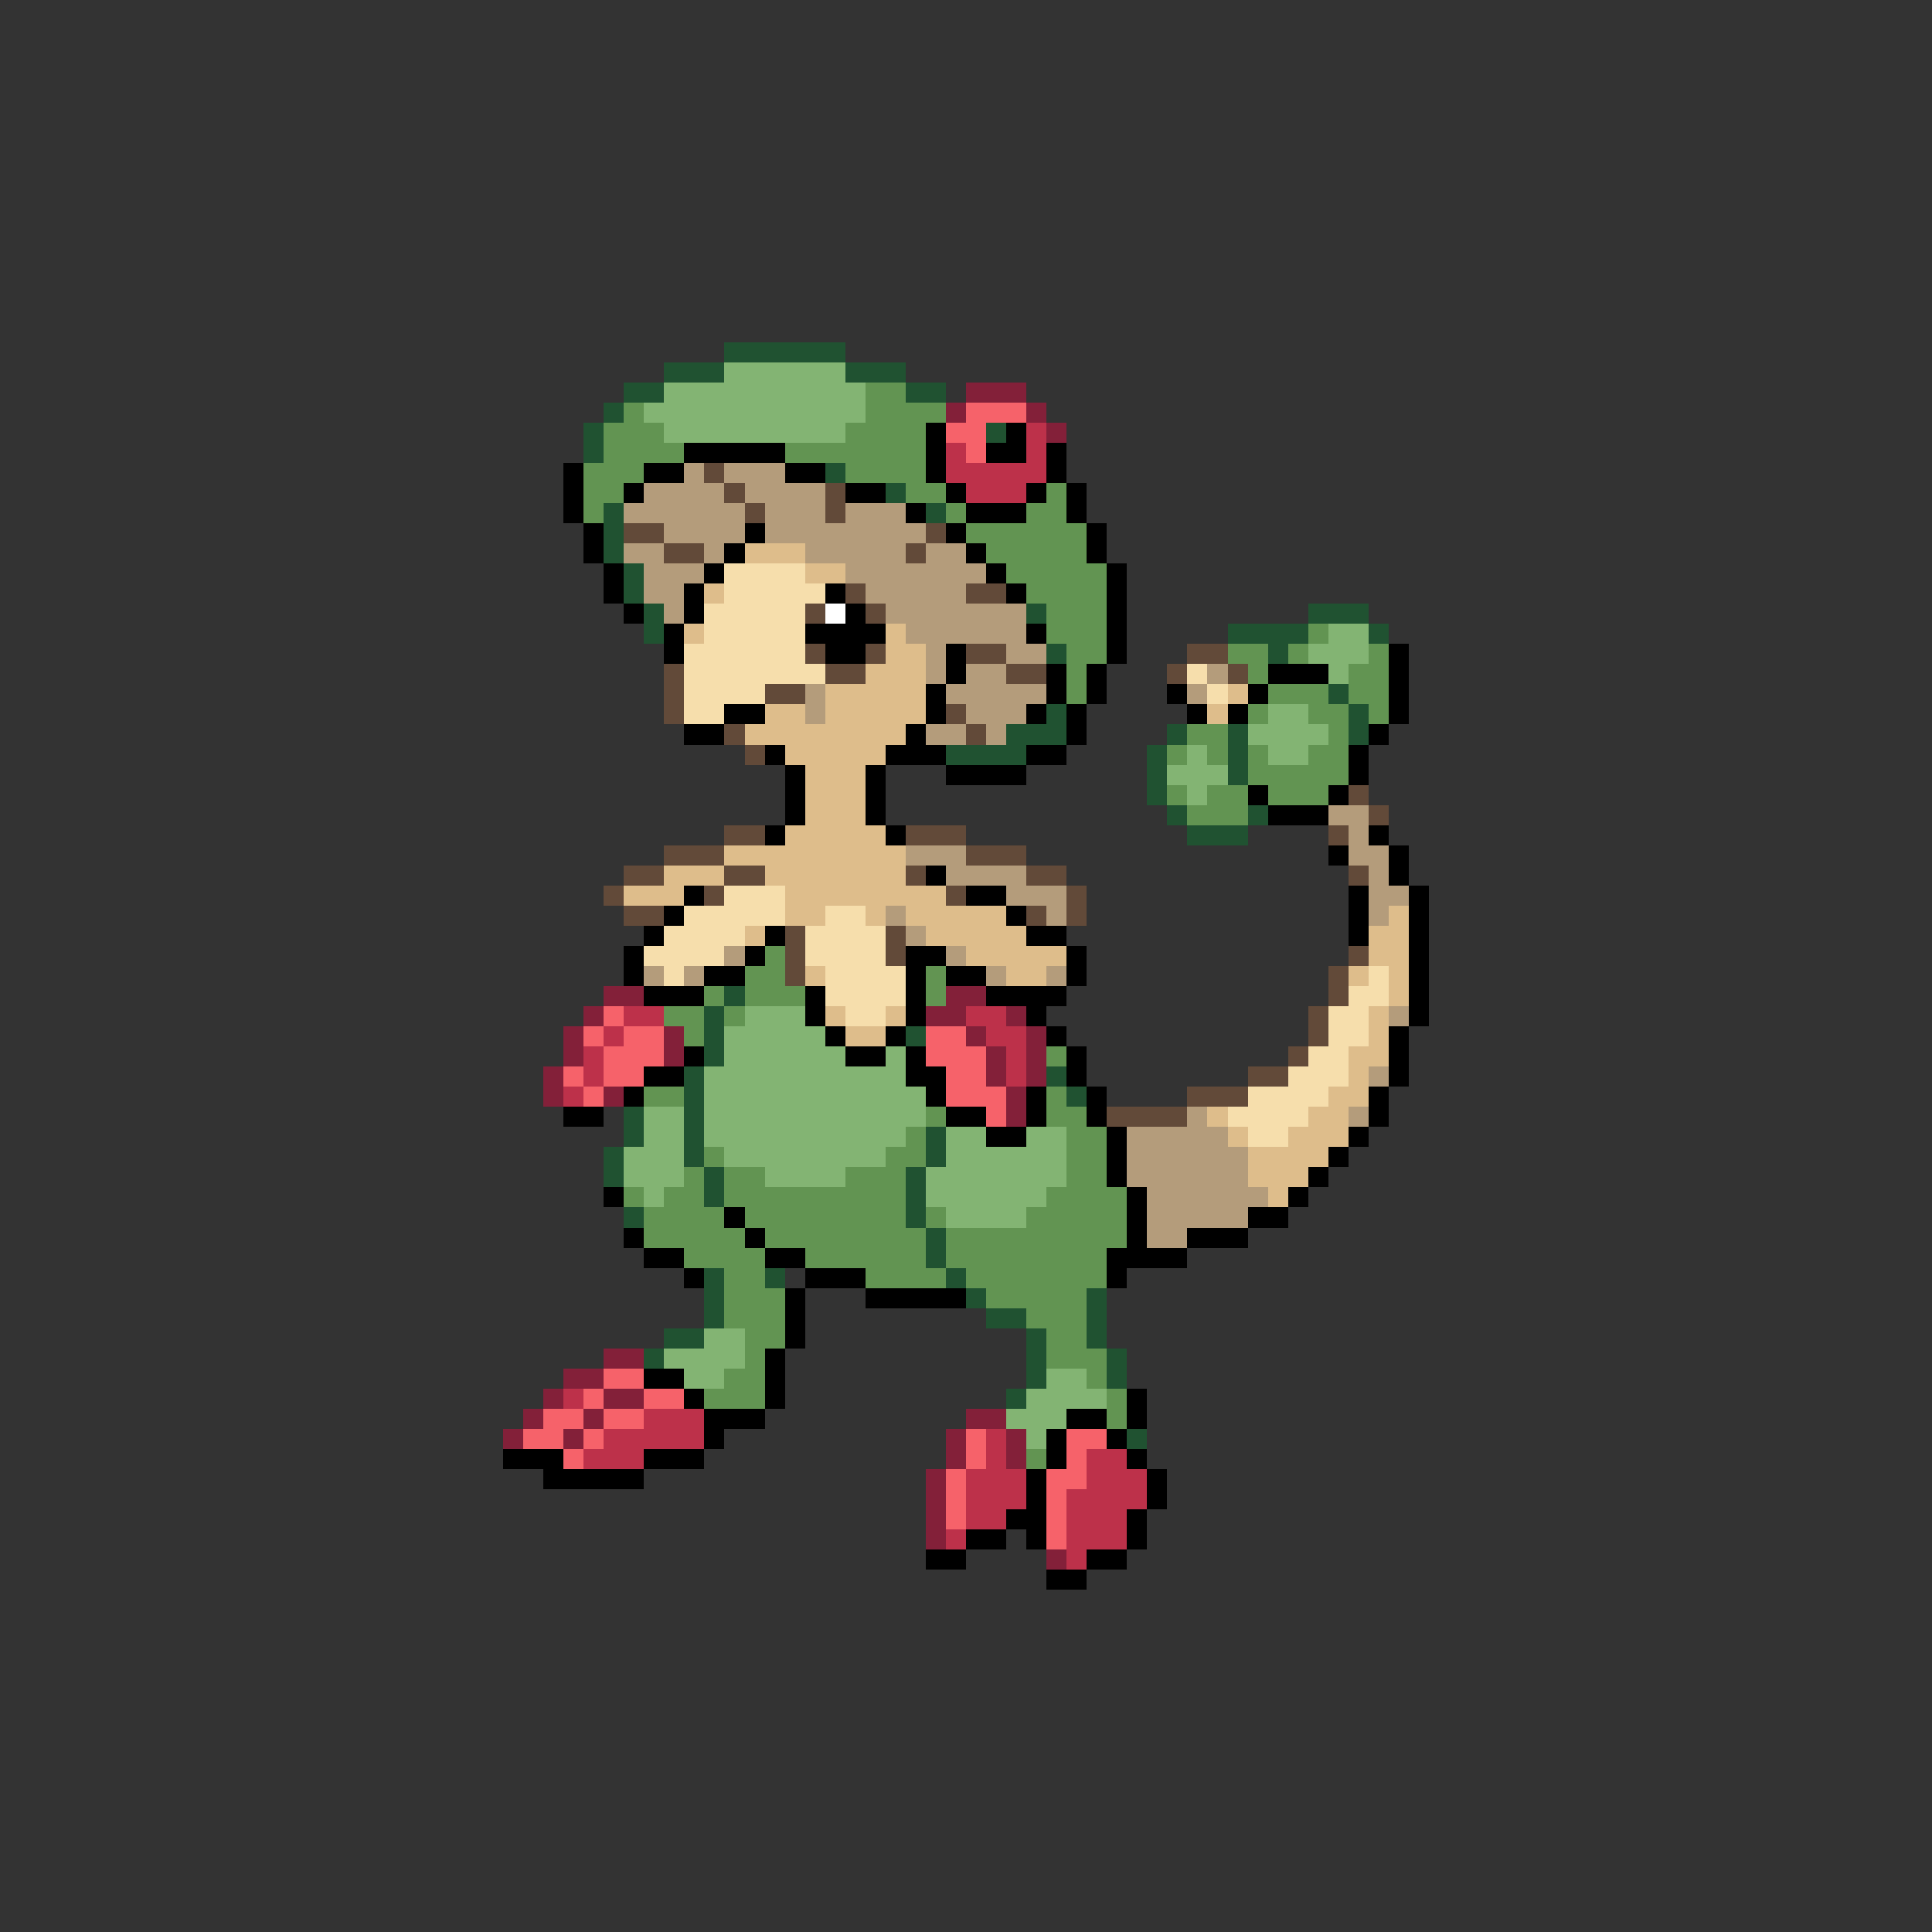 <svg xmlns="http://www.w3.org/2000/svg" viewBox="0 -0.5 96 96" shape-rendering="crispEdges">
<rect x="0" y="-0.5" width="96" height="96" fill="#333333" stroke="none"/>
<path stroke="#205231" d="M36 17h6M33 18h3M42 18h3M31 19h2M45 19h2M30 20h1M29 21h1M49 21h1M29 22h1M41 23h1M44 24h1M30 25h1M46 25h1M30 26h1M30 27h1M31 28h1M31 29h1M32 30h1M51 30h1M65 30h3M32 31h1M61 31h4M68 31h1M52 32h1M63 32h1M66 34h1M52 35h1M67 35h1M50 36h3M58 36h1M61 36h1M67 36h1M47 37h4M57 37h1M61 37h1M57 38h1M61 38h1M57 39h1M58 40h1M62 40h1M59 41h3M36 49h1M35 50h1M35 51h1M45 51h1M35 52h1M34 53h1M52 53h1M34 54h1M53 54h1M31 55h1M34 55h1M31 56h1M34 56h1M46 56h1M30 57h1M34 57h1M46 57h1M30 58h1M35 58h1M45 58h1M35 59h1M45 59h1M31 60h1M45 60h1M46 61h1M46 62h1M35 63h1M38 63h1M47 63h1M35 64h1M48 64h1M54 64h1M35 65h1M49 65h2M54 65h1M33 66h2M51 66h1M54 66h1M32 67h1M51 67h1M55 67h1M51 68h1M55 68h1M50 69h1M56 71h1" />
<path stroke="#83b473" d="M36 18h6M33 19h10M32 20h11M33 21h9M66 31h2M65 32h3M66 33h1M63 35h2M62 36h4M59 37h1M63 37h2M58 38h3M59 39h1M37 50h3M36 51h5M36 52h6M44 52h1M35 53h10M35 54h11M32 55h2M35 55h11M32 56h2M35 56h10M47 56h2M51 56h2M31 57h3M36 57h8M47 57h6M31 58h3M38 58h4M46 58h7M32 59h1M46 59h6M47 60h4M35 66h2M33 67h4M34 68h2M52 68h2M51 69h4M50 70h3M51 71h1" />
<path stroke="#629452" d="M43 19h2M31 20h1M43 20h4M30 21h3M42 21h4M30 22h4M39 22h7M29 23h3M42 23h4M29 24h2M45 24h2M52 24h1M29 25h1M47 25h1M51 25h2M48 26h6M49 27h5M50 28h5M51 29h4M52 30h3M52 31h3M65 31h1M53 32h2M61 32h2M64 32h1M68 32h1M53 33h1M62 33h1M67 33h2M53 34h1M63 34h3M67 34h2M62 35h1M65 35h2M68 35h1M59 36h2M66 36h1M58 37h1M60 37h1M62 37h1M65 37h2M62 38h5M58 39h1M60 39h2M63 39h3M59 40h3M38 47h1M37 48h2M46 48h1M35 49h1M37 49h3M46 49h1M33 50h2M36 50h1M34 51h1M52 52h1M32 54h2M52 54h1M46 55h1M52 55h2M45 56h1M53 56h2M35 57h1M44 57h2M53 57h2M34 58h1M36 58h2M42 58h3M53 58h2M31 59h1M33 59h2M36 59h9M52 59h4M32 60h4M37 60h8M46 60h1M51 60h5M32 61h5M38 61h8M47 61h9M34 62h4M40 62h6M47 62h8M36 63h2M43 63h4M48 63h7M36 64h3M49 64h5M36 65h3M51 65h3M37 66h2M52 66h2M37 67h1M52 67h3M36 68h2M54 68h1M35 69h3M55 69h1M55 70h1M51 72h1" />
<path stroke="#832039" d="M48 19h3M47 20h1M51 20h1M52 21h1M30 49h2M47 49h2M29 50h1M46 50h2M50 50h1M28 51h1M33 51h1M48 51h1M51 51h1M28 52h1M33 52h1M49 52h1M51 52h1M27 53h1M49 53h1M51 53h1M27 54h1M30 54h1M50 54h1M50 55h1M30 67h2M28 68h2M27 69h1M30 69h2M26 70h1M29 70h1M48 70h2M25 71h1M28 71h1M47 71h1M50 71h1M47 72h1M50 72h1M46 73h1M46 74h1M46 75h1M46 76h1M52 77h1" />
<path stroke="#f6626a" d="M48 20h3M47 21h2M48 22h1M30 50h1M29 51h1M31 51h2M46 51h2M30 52h3M46 52h3M28 53h1M30 53h2M47 53h2M29 54h1M47 54h3M49 55h1M30 68h2M29 69h1M32 69h2M27 70h2M30 70h2M26 71h2M29 71h1M48 71h1M53 71h2M28 72h1M48 72h1M53 72h1M47 73h1M52 73h2M47 74h1M52 74h1M47 75h1M52 75h1M52 76h1" />
<path stroke="#000000" d="M46 21h1M50 21h1M34 22h5M46 22h1M49 22h2M52 22h1M28 23h1M32 23h2M39 23h2M46 23h1M52 23h1M28 24h1M31 24h1M42 24h2M47 24h1M51 24h1M53 24h1M28 25h1M45 25h1M48 25h3M53 25h1M29 26h1M37 26h1M47 26h1M54 26h1M29 27h1M36 27h1M48 27h1M54 27h1M30 28h1M35 28h1M49 28h1M55 28h1M30 29h1M34 29h1M41 29h1M50 29h1M55 29h1M31 30h1M34 30h1M42 30h1M55 30h1M33 31h1M40 31h4M51 31h1M55 31h1M33 32h1M41 32h2M47 32h1M55 32h1M69 32h1M47 33h1M52 33h1M54 33h1M63 33h3M69 33h1M46 34h1M52 34h1M54 34h1M58 34h1M62 34h1M69 34h1M36 35h2M46 35h1M51 35h1M53 35h1M59 35h1M61 35h1M69 35h1M34 36h2M45 36h1M53 36h1M68 36h1M38 37h1M44 37h3M51 37h2M67 37h1M39 38h1M43 38h1M47 38h4M67 38h1M39 39h1M43 39h1M62 39h1M66 39h1M39 40h1M43 40h1M63 40h3M38 41h1M44 41h1M68 41h1M66 42h1M69 42h1M46 43h1M69 43h1M34 44h1M48 44h2M67 44h1M70 44h1M33 45h1M50 45h1M67 45h1M70 45h1M32 46h1M38 46h1M51 46h2M67 46h1M70 46h1M31 47h1M37 47h1M45 47h2M53 47h1M70 47h1M31 48h1M35 48h2M45 48h1M47 48h2M53 48h1M70 48h1M32 49h3M40 49h1M45 49h1M49 49h4M70 49h1M40 50h1M45 50h1M51 50h1M70 50h1M41 51h1M44 51h1M52 51h1M69 51h1M34 52h1M42 52h2M45 52h1M53 52h1M69 52h1M32 53h2M45 53h2M53 53h1M69 53h1M31 54h1M46 54h1M51 54h1M54 54h1M68 54h1M28 55h2M47 55h2M51 55h1M54 55h1M68 55h1M49 56h2M55 56h1M67 56h1M55 57h1M66 57h1M55 58h1M65 58h1M30 59h1M56 59h1M64 59h1M36 60h1M56 60h1M62 60h2M31 61h1M37 61h1M56 61h1M59 61h3M32 62h2M38 62h2M55 62h4M34 63h1M40 63h3M55 63h1M39 64h1M43 64h5M39 65h1M39 66h1M38 67h1M32 68h2M38 68h1M34 69h1M38 69h1M56 69h1M35 70h3M53 70h2M56 70h1M35 71h1M52 71h1M55 71h1M25 72h3M32 72h3M52 72h1M56 72h1M27 73h5M51 73h1M57 73h1M51 74h1M57 74h1M50 75h2M56 75h1M48 76h2M51 76h1M56 76h1M46 77h2M54 77h2M52 78h2" />
<path stroke="#bd314a" d="M51 21h1M47 22h1M51 22h1M47 23h5M48 24h3M31 50h2M48 50h2M30 51h1M49 51h2M29 52h1M50 52h1M29 53h1M50 53h1M28 54h1M28 69h1M32 70h3M30 71h5M49 71h1M29 72h3M49 72h1M54 72h2M48 73h3M54 73h3M48 74h3M53 74h4M48 75h2M53 75h3M47 76h1M53 76h3M53 77h1" />
<path stroke="#b49c7b" d="M34 23h1M36 23h3M32 24h4M37 24h4M31 25h6M38 25h3M42 25h3M33 26h4M38 26h8M31 27h2M35 27h1M40 27h5M46 27h2M32 28h3M42 28h7M32 29h2M43 29h5M33 30h1M44 30h7M45 31h6M46 32h1M50 32h2M46 33h1M48 33h2M60 33h1M40 34h1M47 34h5M59 34h1M40 35h1M48 35h3M46 36h2M49 36h1M66 40h2M67 41h1M45 42h3M67 42h2M47 43h4M68 43h1M50 44h3M68 44h2M44 45h1M52 45h1M68 45h1M45 46h1M36 47h1M47 47h1M32 48h1M34 48h1M49 48h1M52 48h1M69 50h1M68 53h1M59 55h1M67 55h1M56 56h5M56 57h6M56 58h6M57 59h6M57 60h5M57 61h2" />
<path stroke="#624a39" d="M35 23h1M36 24h1M41 24h1M37 25h1M41 25h1M31 26h2M46 26h1M33 27h2M45 27h1M42 29h1M48 29h2M40 30h1M43 30h1M40 32h1M43 32h1M48 32h2M59 32h2M33 33h1M41 33h2M50 33h2M58 33h1M61 33h1M33 34h1M38 34h2M33 35h1M47 35h1M36 36h1M48 36h1M37 37h1M67 39h1M68 40h1M36 41h2M45 41h3M66 41h1M33 42h3M48 42h3M31 43h2M36 43h2M45 43h1M51 43h2M67 43h1M30 44h1M35 44h1M47 44h1M53 44h1M31 45h2M51 45h1M53 45h1M39 46h1M44 46h1M39 47h1M44 47h1M67 47h1M39 48h1M66 48h1M66 49h1M65 50h1M65 51h1M64 52h1M62 53h2M59 54h3M55 55h4" />
<path stroke="#debd8b" d="M37 27h3M40 28h2M35 29h1M34 31h1M44 31h1M44 32h2M43 33h3M41 34h5M61 34h1M38 35h2M41 35h5M60 35h1M37 36h8M39 37h5M40 38h3M40 39h3M40 40h3M39 41h5M36 42h9M33 43h3M38 43h7M31 44h3M39 44h8M39 45h2M43 45h1M45 45h5M69 45h1M37 46h1M46 46h5M68 46h2M48 47h5M68 47h2M40 48h1M50 48h2M67 48h1M69 48h1M69 49h1M41 50h1M44 50h1M68 50h1M42 51h2M68 51h1M67 52h2M67 53h1M66 54h2M60 55h1M65 55h2M61 56h1M64 56h3M62 57h4M62 58h3M63 59h1" />
<path stroke="#f6deac" d="M36 28h4M36 29h5M35 30h5M35 31h5M34 32h6M34 33h7M59 33h1M34 34h4M60 34h1M34 35h2M36 44h3M34 45h5M41 45h2M33 46h4M40 46h4M32 47h4M40 47h4M33 48h1M41 48h4M68 48h1M41 49h4M67 49h2M42 50h2M66 50h2M66 51h2M65 52h2M64 53h3M62 54h4M61 55h4M62 56h2" />
<path stroke="#ffffff" d="M41 30h1" />
</svg>